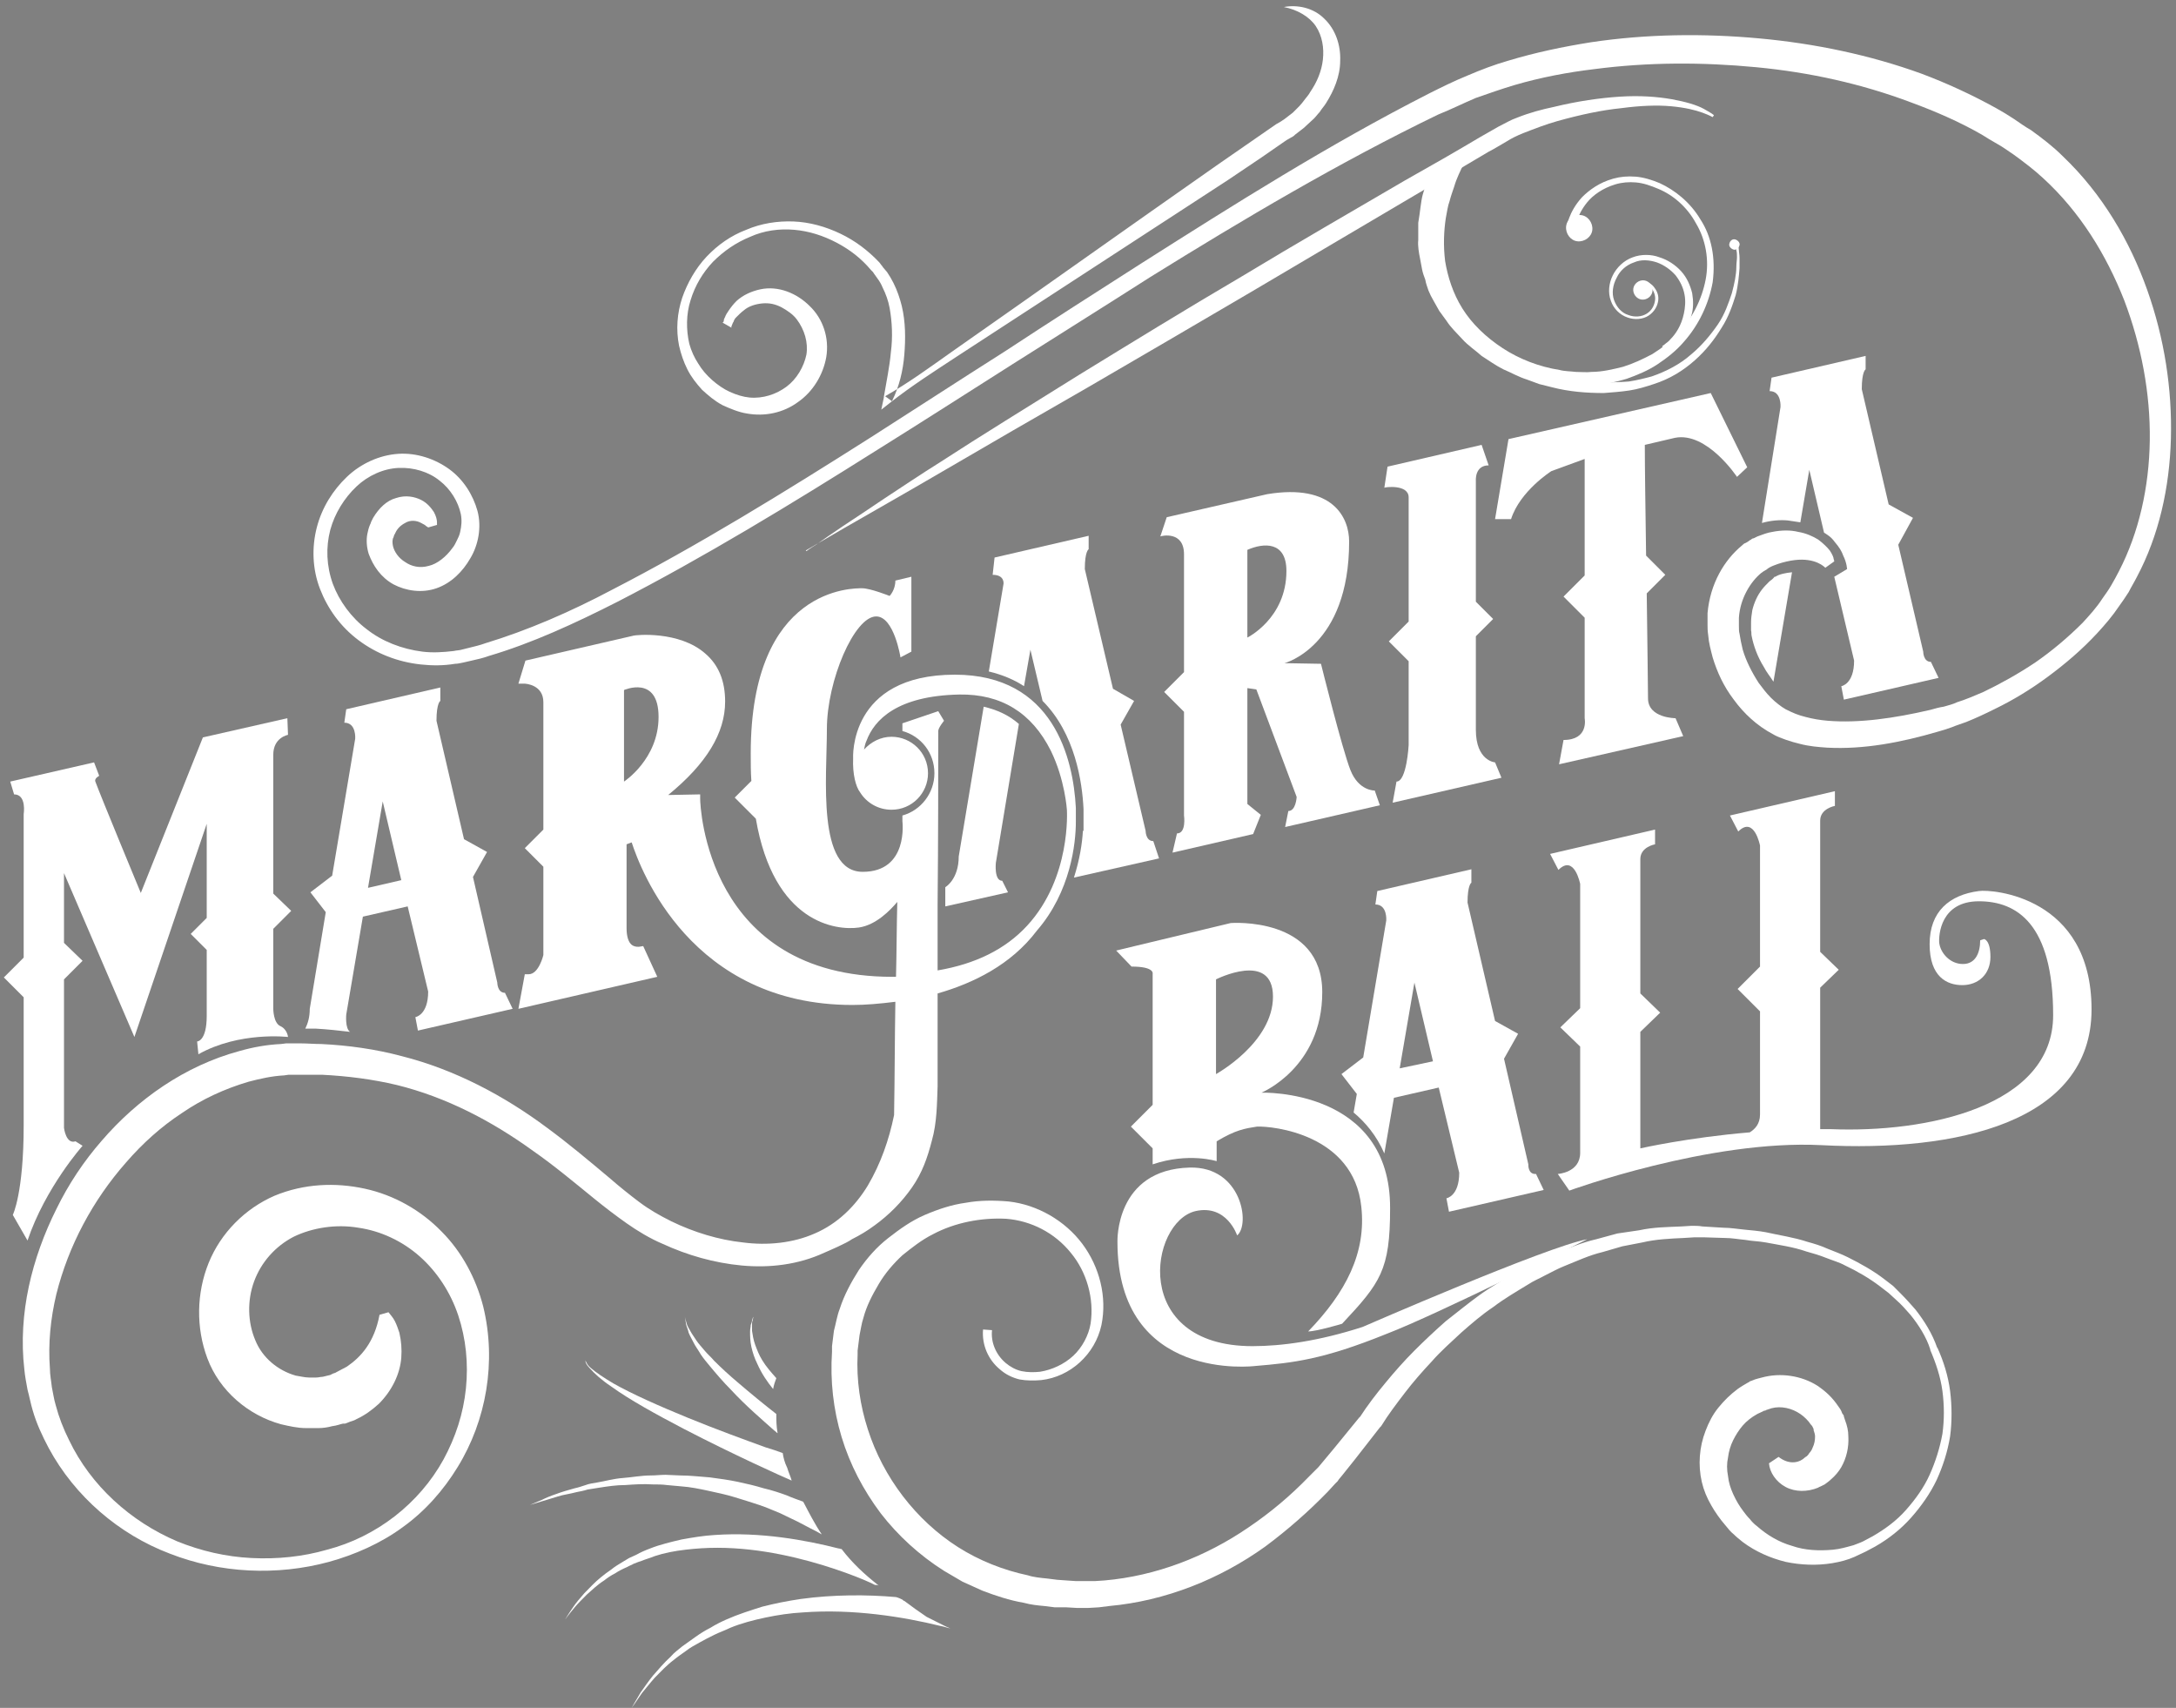 <?xml version="1.0" encoding="UTF-8" standalone="no"?>
<svg width="511px" height="401px" viewBox="0 0 511 401" version="1.1" xmlns="http://www.w3.org/2000/svg" xmlns:xlink="http://www.w3.org/1999/xlink">
    <rect x="0" y="0" width="511" height="401" fill="#808080" stroke="none"/>
    <!-- Generator: Sketch 3.8 (29681) - http://www.bohemiancoding.com/sketch -->
    <title>Artboard</title>
    <desc>Created with Sketch.</desc>
    <defs></defs>
    <g id="Page-1" stroke="none" stroke-width="1" fill="none" fill-rule="evenodd">
        <g id="Artboard">
            <g id="Group">
                <path id="Shape" fill="#000000"></path>
                <path id="Shape" fill="#000000"></path>
                <path id="Shape" fill="#000000"></path>
                <path d="M207.859,375.89 C207.559,375.589 207.258,375.439 206.957,375.139 C206.657,375.139 206.356,375.139 206.056,374.988 C206.657,375.289 207.108,375.439 207.559,375.589 C207.559,375.74 207.709,375.89 207.859,375.89" id="Shape" fill="#000000"></path>
                <path d="M416.62,135.567 L416.169,136.018 C416.019,136.168 415.718,136.318 415.418,136.619 C414.817,137.22 414.215,137.821 413.765,138.423 C412.712,139.775 411.961,141.428 411.51,143.232 C411.36,144.134 411.21,145.186 411.21,146.088 L411.21,146.238 L411.21,146.238 L411.21,146.388 L411.21,146.989 L411.21,148.041 C411.36,148.492 411.21,148.793 411.36,149.394 C411.811,151.649 412.712,154.204 414.215,156.608 C414.817,157.811 415.718,158.863 416.47,160.065 L420.828,134.365 C419.326,134.515 417.823,134.815 416.921,135.417 C416.77,135.417 416.62,135.417 416.62,135.567" id="Shape" fill="#FFFFFF"></path>
                <path d="M372.734,290.973 C363.415,292.626 319.98,311.563 319.98,311.563 C309.76,314.87 301.043,316.072 294.129,316.072 C265.423,316.072 269.931,286.915 280.753,284.36 C288.117,282.707 290.522,290.071 290.522,290.071 C293.678,287.516 291.574,273.839 279.4,274.14 C261.815,274.591 262.417,291.574 262.417,291.574 C262.417,324.789 294.73,320.731 294.73,320.731 C303.748,319.98 310.662,319.228 325.541,313.217 C337.715,308.557 372.734,290.973 372.734,290.973" id="Shape" fill="#FFFFFF"></path>
                <g opacity="0" transform="translate(0, 114.225)" id="Shape" fill="#FFFFFF">
                    <path d="M21.192,36.071 C20.44,37.424 18.937,40.43 18.186,41.782 C17.885,42.233 17.585,42.534 16.983,42.684 L8.116,44.788 C8.116,44.788 11.723,37.273 15.03,29.759 L18.637,28.406 L17.284,24.348 C18.637,21.041 19.839,18.036 20.29,16.232 C22.093,9.769 18.486,-0.751 9.619,0.751 C4.359,1.653 2.555,8.116 2.555,8.116 L2.555,3.757 L0,4.659 L1.052,18.336 L3.006,17.134 C3.006,11.723 6.312,9.168 9.318,9.168 C13.827,9.168 14.128,12.925 13.827,15.931 C13.827,16.983 12.475,20.741 10.671,25.25 L6.914,26.753 L8.417,31.111 C5.26,38.776 1.804,46.742 1.353,47.493 C0.451,48.846 0.902,50.65 0.902,50.65 L19.839,46.291 L23.296,36.221 C23.296,36.221 21.492,35.47 21.192,36.071"></path>
                </g>
                <g opacity="0" transform="translate(21.041, 106.71)" id="Shape" fill="#FFFFFF">
                    <path d="M4.208,6.162 L0.902,19.238 L3.457,18.036 C4.509,11.873 15.03,8.417 15.03,8.417 C15.03,8.417 13.527,16.683 12.024,25.55 L8.266,28.105 L10.972,32.163 C9.769,39.227 8.867,45.389 8.867,46.291 C8.867,48.546 3.908,49.598 3.908,49.598 L2.555,53.355 L20.14,49.297 L18.787,46.892 C15.931,46.892 15.18,45.54 15.18,45.54 C15.18,45.54 16.232,38.025 17.434,29.759 L20.591,27.204 L18.186,24.198 C19.388,16.533 20.591,9.469 21.192,8.266 C22.394,5.711 26.753,4.359 26.753,4.359 L27.955,0.451 C27.504,0.601 5.11,5.862 4.208,6.162"></path>
                </g>
                <g opacity="0" transform="translate(55.609, 103.704)" id="Shape" fill="#FFFFFF">
                    <path d="M0,1.653 L4.96,0.751 L4.96,8.867 C4.96,8.867 6.312,6.914 8.116,6.914 C9.92,6.914 12.024,7.815 12.024,12.925 L12.024,19.088 C12.024,19.088 12.174,20.14 12.775,20.14 L13.376,21.342 L9.018,22.995 L8.867,21.342 C8.867,21.342 9.469,20.741 9.469,19.989 L9.469,11.272 C9.469,11.272 9.318,9.469 7.966,9.619 C6.914,9.769 4.96,9.619 4.96,15.631 L4.96,21.192 C4.96,21.192 5.11,22.394 6.012,22.394 L6.613,23.596 L1.503,25.851 L1.653,24.047 C1.653,24.047 2.705,23.596 2.705,22.695 L2.705,3.607 C2.705,3.607 1.804,2.555 1.052,3.307 L0,1.653 L0,1.653 Z"></path>
                </g>
                <g opacity="0" transform="translate(49.598, 105.207)" id="Shape" fill="#FFFFFF">
                    <path d="M2.705,1.052 L0.301,1.804 L0.301,23.897 C0.301,23.897 0.601,26.903 2.405,26.903 C4.208,26.903 6.312,24.198 6.312,24.198 L6.312,21.793 C6.312,21.793 4.509,23.747 3.757,23.897 C3.457,24.047 3.006,23.747 3.006,22.695 C2.856,21.492 2.705,1.052 2.705,1.052"></path>
                </g>
                <g opacity="0" transform="translate(46.592, 114.225)" id="Shape" fill="#FFFFFF">
                    <polygon points="1.202 3.457 1.202 5.862 8.266 3.006 8.266 0.601"></polygon>
                </g>
                <path d="M197.639,363.716 C197.338,363.716 197.188,363.566 196.888,363.566 C189.223,361.612 178.552,359.658 167.881,360.41 C165.175,360.56 162.62,361.011 160.065,361.462 C157.51,362.063 154.955,362.664 152.701,363.566 C151.498,364.017 150.446,364.468 149.394,365.069 C148.793,365.369 148.342,365.52 147.741,365.82 C147.29,366.121 146.689,366.421 146.238,366.722 C145.186,367.323 144.284,367.924 143.533,368.526 C142.631,369.127 141.879,369.728 141.128,370.329 C139.625,371.531 138.423,372.884 137.22,374.086 C136.168,375.289 135.266,376.341 134.665,377.243 C133.312,379.197 132.711,380.249 132.711,380.249 C132.711,380.249 133.463,379.197 134.966,377.393 C135.717,376.491 136.619,375.589 137.821,374.387 C139.024,373.335 140.226,372.133 141.879,371.081 C142.631,370.479 143.533,369.878 144.434,369.427 C145.336,368.826 146.238,368.375 147.29,367.924 C147.741,367.624 148.342,367.473 148.793,367.173 C149.244,367.023 149.845,366.722 150.446,366.572 C151.498,366.121 152.701,365.82 153.753,365.369 C156.007,364.618 158.412,364.167 160.967,363.866 C163.522,363.566 165.927,363.415 168.482,363.415 C178.702,363.415 188.772,365.97 195.986,368.375 C199.593,369.578 202.599,370.78 204.553,371.682 C204.853,371.832 205.154,371.982 205.454,372.133 C205.755,372.133 206.056,372.133 206.356,372.283 C202.899,369.578 200.044,366.872 197.639,363.716" id="Shape" fill="#FFFFFF"></path>
                <path d="M217.628,379.647 C215.825,378.445 214.172,377.243 212.368,375.89 C212.218,375.89 212.067,375.74 211.917,375.589 C211.617,375.439 211.015,375.139 210.414,374.988 C203.501,374.387 195.685,374.387 188.02,375.439 C185.014,375.89 181.858,376.491 179.002,377.243 C176.147,378.144 173.291,379.046 170.586,380.249 C169.233,380.85 168.031,381.451 166.828,382.202 C165.626,382.804 164.424,383.555 163.372,384.307 C162.32,385.058 161.267,385.81 160.215,386.561 C159.314,387.312 158.262,388.064 157.51,388.966 C155.857,390.469 154.504,392.122 153.302,393.475 C152.099,394.978 151.198,396.33 150.446,397.382 C149.094,399.637 148.342,400.989 148.342,400.989 C148.342,400.989 149.244,399.787 150.747,397.533 C151.649,396.481 152.55,395.278 153.753,393.926 C155.105,392.573 156.458,391.07 158.262,389.717 C159.163,388.966 160.065,388.365 161.117,387.613 C162.019,386.862 163.221,386.26 164.273,385.659 C165.325,385.058 166.528,384.457 167.73,383.856 C168.933,383.255 170.285,382.804 171.488,382.202 C174.043,381.15 176.898,380.399 179.754,379.798 C182.609,379.197 185.615,378.746 188.471,378.595 C200.344,377.694 212.218,379.647 220.785,381.752 C221.686,381.902 222.438,382.202 223.189,382.353 L222.137,381.902 L217.628,379.647 L217.628,379.647 Z" id="Shape" fill="#FFFFFF"></path>
                <path d="M184.714,351.091 C183.06,350.49 181.257,349.889 179.303,349.438 C177.349,348.837 175.395,348.386 173.291,347.935 C171.187,347.484 168.933,347.183 166.678,346.883 C164.424,346.733 162.169,346.432 159.765,346.432 L156.308,346.282 C155.105,346.282 154.053,346.432 152.851,346.432 C150.596,346.432 148.342,346.883 146.238,347.033 C144.134,347.183 142.03,347.785 140.226,348.085 C139.324,348.236 138.272,348.386 137.521,348.686 C136.619,348.987 135.717,349.288 134.966,349.438 C133.312,349.889 131.809,350.34 130.607,350.791 C129.254,351.241 128.202,351.692 127.301,352.143 C125.497,352.895 124.445,353.346 124.445,353.346 C124.445,353.346 125.497,353.045 127.451,352.444 C128.353,352.143 129.555,351.843 130.908,351.392 C132.26,350.941 133.763,350.791 135.417,350.34 C136.168,350.189 137.07,350.039 137.972,349.739 C138.873,349.588 139.775,349.438 140.827,349.288 C142.781,348.987 144.735,348.686 146.839,348.686 C148.943,348.536 151.047,348.386 153.302,348.536 C154.354,348.536 155.556,348.536 156.608,348.686 L159.915,348.987 C162.169,349.137 164.273,349.588 166.378,350.039 C168.482,350.49 170.586,350.941 172.54,351.542 C174.494,352.143 176.447,352.744 178.251,353.346 C180.054,353.947 181.708,354.698 183.211,355.299 C184.714,356.051 186.066,356.652 187.269,357.253 C188.471,357.854 189.523,358.456 190.425,358.907 C191.327,359.357 192.228,359.808 192.679,360.109 C192.83,360.109 192.83,360.259 192.98,360.259 C191.327,357.854 189.974,355.149 188.621,352.594 C187.419,352.143 186.066,351.692 184.714,351.091" id="Shape" fill="#FFFFFF"></path>
                <path d="M183.812,341.172 C182.609,340.721 181.257,340.27 179.754,339.819 C174.794,338.015 168.181,335.611 161.568,332.905 C154.955,330.2 148.492,327.344 143.983,324.789 C141.729,323.437 139.925,322.234 138.723,321.182 C138.122,320.731 137.821,320.13 137.671,319.83 L137.37,319.228 L137.37,319.228 C137.37,319.228 137.521,319.379 137.521,319.83 C137.671,320.281 137.972,320.731 138.573,321.333 C139.625,322.535 141.278,324.038 143.533,325.541 C147.891,328.697 154.204,332.154 160.516,335.46 C172.089,341.472 184.112,346.883 185.916,347.634 C185.615,346.582 185.165,345.681 184.864,344.628 C184.263,343.426 183.962,342.224 183.812,341.172" id="Shape" fill="#FFFFFF"></path>
                <path d="M182.309,332.004 C179.604,329.899 176.297,327.194 173.141,324.489 C171.187,322.836 169.383,321.182 167.73,319.529 C166.979,318.627 166.077,317.876 165.476,317.124 C164.875,316.373 164.123,315.621 163.522,314.72 C163.071,313.968 162.47,313.217 162.169,312.615 C161.869,312.014 161.418,311.413 161.267,310.812 C160.967,309.76 160.817,309.159 160.817,309.159 C160.817,309.159 160.967,309.76 161.117,310.962 C161.267,311.563 161.568,312.165 161.718,312.916 C162.019,313.668 162.47,314.419 162.921,315.321 C163.372,316.223 163.973,316.974 164.574,318.026 C165.175,318.928 165.927,319.83 166.678,320.731 C168.181,322.535 169.834,324.489 171.638,326.292 C175.095,330.05 179.002,333.356 181.858,335.911 C182.159,336.062 182.309,336.362 182.609,336.512 C182.309,334.859 182.309,333.507 182.309,332.004" id="Shape" fill="#FFFFFF"></path>
                <path d="M179.002,319.379 C178.251,318.176 177.8,316.974 177.349,315.772 C176.898,314.569 176.748,313.367 176.598,312.465 L176.598,311.112 C176.598,310.662 176.598,310.361 176.748,310.06 C176.898,309.459 176.898,309.159 176.898,309.159 C176.898,309.159 176.748,309.459 176.598,310.06 C176.598,310.361 176.447,310.662 176.297,311.112 C176.297,311.563 176.147,312.014 176.147,312.615 C176.147,313.668 176.147,314.87 176.447,316.223 C176.748,317.575 177.199,318.928 177.8,320.13 C178.852,322.535 180.205,324.489 181.557,326.142 C181.708,325.24 182.008,324.339 182.309,323.587 C181.107,322.234 179.904,320.882 179.002,319.379" id="Shape" fill="#FFFFFF"></path>
                <path d="M428.644,133.312 C428.494,133.162 426.389,130.908 421.43,131.509 C420.227,131.659 418.875,131.96 417.522,132.411 C416.77,132.711 416.169,132.862 415.418,133.312 L414.967,133.613 L414.967,133.613 C414.817,133.763 415.117,133.613 414.967,133.613 L414.817,133.763 L414.516,133.914 C414.366,134.064 414.215,134.064 414.065,134.214 C413.915,134.214 413.765,134.515 413.614,134.515 C411.059,136.619 408.655,140.527 408.354,145.036 L408.354,145.937 L408.354,146.088 L408.354,146.238 C408.354,146.238 408.354,146.538 408.354,146.238 L408.354,146.839 C408.354,147.591 408.354,148.342 408.504,148.793 C408.655,149.845 408.955,151.348 409.256,152.55 C410.007,155.105 411.36,157.811 413.013,160.366 C413.915,161.568 414.817,162.77 415.869,163.823 C416.921,164.875 418.273,165.927 419.326,166.528 C421.129,167.43 422.181,167.881 423.985,168.331 C425.638,168.782 427.441,169.083 429.245,169.233 C436.61,169.834 444.876,168.632 453.292,166.678 C454.344,166.378 455.397,166.077 456.449,165.927 C457.501,165.626 458.703,165.325 459.605,164.875 C461.559,164.273 463.663,163.372 465.767,162.47 C469.825,160.516 473.883,158.262 477.941,155.556 C481.849,152.851 485.606,149.695 489.063,146.238 C490.716,144.434 492.369,142.631 493.722,140.527 C494.473,139.475 495.225,138.423 495.826,137.37 C496.427,136.318 497.028,135.266 497.63,134.064 C502.289,125.046 504.694,114.375 504.844,103.404 C504.994,92.432 502.89,81.16 498.832,70.489 C494.624,59.818 488.462,49.748 479.744,41.782 C477.64,39.828 475.236,38.025 472.981,36.372 C471.628,35.47 470.426,34.568 469.073,33.817 C467.721,33.065 466.518,32.314 465.316,31.562 C460.056,28.556 454.495,26.151 448.784,24.047 C437.211,19.689 425.037,16.983 412.412,15.781 C399.787,14.579 387.012,14.579 374.387,16.232 C368.075,16.983 361.762,18.186 355.6,19.989 C352.594,20.891 349.588,21.943 346.582,22.995 C343.727,24.198 340.721,25.701 337.715,26.903 C314.419,38.175 291.875,51.551 270.082,65.078 C259.26,71.992 248.439,78.755 237.768,85.518 C227.097,92.282 216.576,99.045 206.206,105.508 C185.465,118.583 165.175,130.908 145.036,141.278 C134.966,146.388 124.896,151.047 114.676,154.053 C113.473,154.504 112.121,154.805 110.768,155.105 L108.814,155.556 C108.063,155.707 107.462,155.857 106.86,155.857 C104.155,156.308 101.45,156.308 98.744,156.007 C93.334,155.406 88.374,153.452 84.166,150.296 C79.957,147.14 76.951,142.931 75.148,138.272 C73.344,133.613 73.194,128.503 74.396,123.844 C75.599,119.185 78.154,115.127 81.46,111.97 C84.767,108.814 89.125,106.86 93.484,106.56 C97.843,106.259 102.201,107.762 105.508,110.167 C108.814,112.572 111.069,116.179 112.121,119.936 C113.173,123.844 112.271,128.052 110.467,131.058 C108.664,134.214 105.959,136.92 102.502,138.122 C99.045,139.324 95.288,138.723 92.432,137.22 C89.426,135.567 87.623,132.862 86.57,130.006 C86.12,128.503 85.969,126.85 86.27,125.347 C86.42,124.595 86.57,123.994 86.871,123.243 L87.021,122.942 L87.172,122.491 L87.322,122.191 L87.623,121.589 C88.975,119.335 90.779,117.531 93.033,116.93 C95.288,116.179 97.392,116.63 98.895,117.381 C100.398,118.133 101.299,119.335 101.901,120.237 C102.953,122.191 102.502,123.243 102.652,123.243 L100.548,123.844 C100.548,123.844 100.398,123.694 100.097,123.543 C99.796,123.243 99.496,123.092 98.895,122.792 C97.843,122.191 96.34,122.04 95.137,122.792 C94.536,123.092 93.634,123.694 93.033,124.746 L92.733,125.347 L92.582,125.647 C92.733,125.347 92.582,125.647 92.582,125.497 L92.582,125.497 L92.582,125.647 C92.432,125.948 92.432,126.249 92.282,126.399 C92.131,127 92.131,127.451 92.282,128.202 C92.582,129.555 93.634,131.058 95.137,131.96 C96.64,133.012 98.594,133.463 100.698,132.862 C102.652,132.411 104.756,130.757 106.259,128.653 C106.409,128.503 106.71,128.052 106.86,127.752 C107.011,127.451 107.161,127.15 107.311,126.85 C107.612,126.249 107.912,125.647 108.063,124.896 C108.363,123.543 108.514,122.191 108.213,120.688 C107.612,117.832 105.808,114.826 103.253,112.872 C100.698,110.768 97.091,109.716 93.634,109.866 C90.027,110.017 86.42,111.67 83.715,114.225 C80.859,116.93 78.605,120.537 77.553,124.445 C76.501,128.503 76.651,132.862 78.154,137.07 C79.657,141.128 82.512,145.036 86.12,147.741 C89.727,150.596 94.386,152.4 99.195,153.001 C101.6,153.302 104.005,153.152 106.56,152.851 C107.161,152.701 107.912,152.701 108.363,152.55 L110.167,152.099 C111.369,151.799 112.722,151.498 113.924,151.047 C123.844,148.041 133.914,143.683 143.833,138.423 C163.672,128.202 183.962,115.728 204.553,102.652 C214.923,96.039 225.294,89.276 235.965,82.512 C246.485,75.599 257.307,68.685 268.128,61.772 C289.921,47.944 312.014,33.967 335.611,21.943 C338.617,20.44 341.322,19.088 344.628,17.735 C347.785,16.382 350.941,15.18 354.097,14.278 C360.56,12.324 367.023,10.972 373.636,9.92 C386.711,7.966 400.088,7.815 413.163,9.018 C426.239,10.22 439.165,12.925 451.188,17.284 C457.2,19.538 463.062,22.244 468.773,25.4 C470.126,26.151 471.628,27.053 472.981,27.955 C474.334,28.857 475.536,29.759 476.889,30.51 C479.594,32.464 482.149,34.418 484.404,36.672 C493.722,45.54 500.185,56.662 504.243,68.084 C508.301,79.507 510.104,91.38 509.804,102.953 C509.503,114.525 506.948,125.798 501.838,135.417 C501.237,136.619 500.485,137.821 499.884,139.024 C499.133,140.226 498.381,141.278 497.63,142.33 C496.127,144.585 494.323,146.689 492.52,148.643 C488.913,152.55 485.005,155.857 480.947,158.863 C476.889,161.869 472.681,164.424 468.322,166.528 C466.218,167.58 463.963,168.632 461.709,169.534 C460.507,169.985 459.455,170.285 458.402,170.736 C457.2,171.187 456.148,171.488 455.096,171.788 C446.379,174.343 437.662,175.996 429.095,175.546 C426.991,175.395 424.886,175.245 422.632,174.644 C420.678,174.193 417.973,173.291 416.62,172.54 C414.366,171.337 412.712,170.135 411.21,168.782 C409.707,167.43 408.354,165.927 407.152,164.273 C404.747,161.117 403.244,157.811 402.192,154.354 C401.741,152.55 401.29,151.047 401.14,149.094 C400.989,148.041 400.989,147.44 400.989,146.689 L400.989,146.088 L400.989,145.336 L400.989,143.983 C401.591,137.07 404.897,131.509 409.105,128.052 C409.406,127.752 409.556,127.601 410.007,127.451 C410.308,127.301 410.759,127 410.909,126.85 L411.21,126.699 L411.36,126.549 L411.66,126.399 L411.811,126.399 L412.712,125.948 C413.915,125.497 415.117,125.046 416.169,124.896 C418.424,124.445 420.528,124.445 422.331,124.896 C424.135,125.196 425.788,125.948 426.991,126.699 C428.193,127.601 429.095,128.503 429.696,129.254 C430.297,130.156 430.598,130.908 430.598,131.208 C430.748,131.659 430.748,131.809 430.748,131.809 L428.644,133.312 L428.644,133.312 Z" id="Shape" fill="#FFFFFF"></path>
                <path d="M278.047,130.156 L278.047,157.811 L273.388,162.47 L278.047,167.129 L278.047,191.477 C278.047,191.477 278.649,195.685 276.394,195.685 L275.342,200.194 L294.279,195.836 L296.083,191.327 L292.927,188.772 L292.927,161.568 L295.031,161.869 L304.499,187.118 C304.499,187.118 304.349,190.425 302.546,190.425 L301.794,194.182 L324.038,189.072 L322.836,185.615 C322.836,185.615 319.078,185.766 317.124,180.806 C315.17,175.846 310.211,155.857 310.211,155.857 L301.644,155.707 C301.644,155.707 316.824,151.799 316.824,127.15 C316.824,121.589 313.066,113.473 297.586,116.028 L273.989,121.439 L272.486,125.948 C272.787,125.798 278.047,124.595 278.047,130.156 L278.047,130.156 Z M292.927,129.104 C296.684,127.451 302.095,127 302.095,134.064 C302.095,145.186 292.927,149.695 292.927,149.695 L292.927,129.104 L292.927,129.104 Z" id="Shape" fill="#FFFFFF"></path>
                <path d="M364.317,110.618 L372.133,107.762 L372.133,135.116 L367.173,140.076 L372.133,145.036 L372.133,168.632 C372.133,168.632 373.185,173.742 367.173,173.742 L366.121,179.453 L395.278,172.84 L393.475,168.632 C393.475,168.632 387.012,168.632 387.012,163.973 C387.012,162.169 386.862,151.348 386.711,139.324 L391.07,134.966 L386.561,130.457 C386.411,119.786 386.26,109.566 386.26,104.456 L393.324,102.802 C400.839,101.299 407.903,111.97 407.903,111.97 L410.308,109.716 L401.741,92.282 L354.247,103.103 L351.091,121.89 L354.849,121.89 C356.953,115.277 364.317,110.618 364.317,110.618" id="Shape" fill="#FFFFFF"></path>
                <path d="M330.801,116.78 L330.801,145.937 L326.142,150.596 L330.801,155.256 L330.801,174.944 C330.801,174.944 330.35,183.511 327.946,183.511 L327.044,188.471 L352.594,182.609 L351.091,179.002 C351.091,179.002 346.582,178.702 346.582,171.337 L346.582,149.394 L350.64,145.336 L346.582,141.278 L346.582,112.872 C346.582,112.872 346.282,109.265 349.588,109.265 L347.935,104.456 L325.841,109.566 L325.09,114.525 C325.09,114.375 330.801,113.624 330.801,116.78" id="Shape" fill="#FFFFFF"></path>
                <path d="M3.006,285.262 L6.463,291.273 C10.671,278.799 19.388,269.03 19.388,269.03 L17.735,267.978 C15.48,268.729 15.03,264.821 15.03,264.821 L15.03,229.953 L19.388,225.594 L15.03,221.386 L15.03,205.004 L31.562,243.479 L48.546,193.431 L48.546,215.524 L44.788,219.282 L48.546,223.039 L48.546,238.52 C48.546,244.531 46.291,244.531 46.291,244.531 L46.592,247.537 C56.211,242.127 67.633,243.479 67.633,243.479 C67.633,243.479 67.483,241.676 65.83,240.924 C64.176,240.173 64.176,236.866 64.176,236.866 L64.176,218.079 L68.385,213.871 L64.176,209.813 L64.176,177.199 C64.176,173.141 67.633,172.54 67.633,172.54 L67.483,168.632 L47.644,173.141 L33.065,209.663 C33.065,209.663 23.596,186.818 22.394,183.511 C22.093,182.76 23.296,182.159 23.296,182.159 L22.093,179.002 L2.405,183.511 L3.307,186.517 C6.312,186.517 5.561,191.176 5.561,191.176 L5.561,224.843 L0.902,229.502 L5.561,234.161 L5.561,264.22 C5.561,280.152 3.006,285.262 3.006,285.262" id="Shape" fill="#FFFFFF"></path>
                <path d="M82.212,242.277 C81.009,241.525 81.31,238.219 81.31,238.219 L85.218,215.224 L95.738,212.819 L100.548,232.808 C100.548,238.369 97.542,238.82 97.542,238.82 L98.143,241.976 L120.387,236.866 L118.583,233.109 C116.78,233.109 116.78,230.704 116.78,230.704 L111.069,205.905 L114.375,200.044 L108.965,197.038 L102.502,169.233 C102.502,165.025 103.404,164.574 103.404,164.574 L103.404,161.418 L81.31,166.528 L80.859,169.684 C83.715,169.684 83.414,173.441 83.414,173.441 L78.004,205.605 L72.894,209.512 L76.501,214.172 L72.743,236.866 C72.743,238.82 72.292,240.323 71.691,241.525 L74.246,241.525 C76.951,241.676 79.657,241.976 82.212,242.277 L82.212,242.277 Z M89.877,188.17 L94.236,206.657 L86.42,208.46 L89.877,188.17 L89.877,188.17 Z" id="Shape" fill="#FFFFFF"></path>
                <path d="M252.647,192.529 L252.647,192.078 L252.647,189.974 L252.647,189.673 C252.046,178.101 247.387,158.412 224.241,158.412 C199.142,158.412 200.344,178.101 200.344,178.101 L200.344,178.101 C200.194,181.708 200.946,184.714 201.998,186.066 C203.501,188.471 206.206,190.124 209.362,190.124 C214.172,190.124 217.929,186.217 217.929,181.557 C217.929,176.748 214.021,172.991 209.362,172.991 C206.807,172.991 204.553,174.193 202.899,175.996 C203.05,175.245 203.2,174.494 203.501,173.892 C205.304,169.083 210.565,163.372 225.294,163.071 C235.063,162.921 242.277,167.279 246.786,176.297 C250.092,183.06 250.543,190.124 250.543,190.124 C250.543,190.275 251.595,206.056 241.225,217.328 C236.115,222.889 229.051,226.346 220.183,227.849 L220.183,212.218 C220.334,197.338 220.334,180.205 220.334,171.638 C220.334,170.886 221.686,169.233 221.686,169.233 L220.334,166.979 L211.917,169.834 L211.917,171.638 C216.276,172.84 219.432,176.748 219.432,181.557 C219.432,186.217 216.276,190.275 211.917,191.477 L211.917,192.83 C211.917,192.83 213.42,204.703 202.599,204.703 C191.778,204.703 194.182,182.609 194.182,171.187 C194.182,159.765 200.645,144.735 205.755,144.735 C209.963,144.735 211.466,154.354 211.466,154.354 L214.021,153.001 L214.021,135.417 L210.264,136.318 C210.264,138.573 208.911,139.925 208.911,139.925 C208.911,139.925 204.402,138.122 202.449,138.122 C200.495,138.122 176.297,137.671 176.297,176.898 C176.297,179.153 176.297,181.257 176.447,183.361 L172.54,187.269 L177.499,192.228 C181.708,216.877 196.437,218.53 201.697,217.779 C205.755,217.178 209.062,213.721 210.715,211.767 C210.565,217.628 210.565,223.49 210.414,229.352 L209.512,229.352 C165.927,229.352 164.424,189.223 164.424,187.569 L164.424,186.517 L156.909,186.667 C165.927,179.303 170.285,172.089 170.285,164.724 C170.285,159.915 168.782,156.157 165.626,153.452 C159.464,148.041 149.244,149.094 148.793,149.244 L123.393,155.105 L121.74,160.516 L123.092,160.516 C123.543,160.516 127.601,160.817 127.601,164.875 L127.601,194.783 L123.243,199.142 L127.601,203.501 L127.601,224.241 C127.601,224.241 126.549,228.75 124.144,228.75 L123.243,228.75 L121.74,236.866 L154.354,229.352 L151.047,222.137 L150.146,222.288 C150.146,222.288 149.094,222.438 148.342,221.837 C147.591,221.236 147.14,219.883 147.14,217.929 L147.14,198.24 L148.342,197.789 C150.446,204.252 162.32,235.965 200.194,235.965 C203.35,235.965 206.657,235.664 210.264,235.213 C210.114,244.081 210.114,252.948 209.963,261.815 C208.761,267.677 206.807,273.238 203.801,278.348 C200.795,283.308 196.587,287.366 191.327,289.62 C186.217,291.875 180.205,292.476 174.494,291.724 C168.782,291.123 162.921,289.32 157.66,286.765 C154.955,285.412 152.55,284.059 150.146,282.256 C147.741,280.452 145.336,278.498 143.082,276.544 C138.423,272.637 133.613,268.579 128.503,264.821 C118.433,257.307 106.86,251.144 94.386,247.988 C88.224,246.335 81.761,245.433 75.449,245.133 C73.795,245.133 72.142,244.982 70.639,244.982 L68.385,244.982 L67.783,244.982 L67.483,244.982 L67.182,244.982 L65.98,245.133 C62.673,245.283 59.367,245.884 56.211,246.786 C43.436,250.243 32.314,258.058 23.897,267.827 C19.689,272.637 16.082,278.047 13.226,283.909 C10.37,289.62 8.116,295.782 6.763,302.095 C5.411,308.407 4.96,315.02 5.711,321.483 C5.862,323.136 6.162,324.639 6.463,326.292 C6.914,327.946 7.214,329.599 7.665,331.102 C8.567,334.258 9.92,337.114 11.422,339.969 C17.585,351.392 27.955,360.259 39.828,364.768 C51.702,369.427 65.078,370.028 77.252,366.722 C83.264,365.069 89.426,362.363 94.536,358.606 C99.796,354.849 104.155,349.889 107.462,344.478 C114.225,333.507 116.63,319.679 113.473,306.754 C111.82,300.291 108.514,293.979 103.704,289.169 C98.895,284.21 92.582,280.602 85.669,279.099 C78.755,277.596 71.391,277.897 64.477,280.753 C57.563,283.759 51.852,289.47 48.996,296.534 C46.141,303.598 45.991,311.714 48.696,318.928 C51.551,326.593 58.315,332.304 65.98,334.408 C67.934,334.859 69.888,335.31 71.841,335.31 L74.847,335.31 C75.749,335.31 76.951,335.16 78.004,334.859 C79.206,334.709 79.807,334.408 80.559,334.258 L80.859,334.258 L81.009,334.258 C81.611,334.108 81.31,334.108 81.46,334.108 L82.212,333.807 C82.663,333.657 83.264,333.507 83.715,333.206 C85.669,332.304 87.322,331.102 88.975,329.599 C91.981,326.593 93.935,322.685 94.236,318.778 C94.386,316.824 94.236,314.87 93.785,312.916 C93.484,312.014 93.183,311.112 92.733,310.211 C92.282,309.309 91.68,308.708 91.23,308.107 L89.125,308.708 C87.923,315.17 84.767,318.627 81.46,320.882 C80.559,321.333 79.807,321.783 78.905,322.234 C78.755,322.385 78.454,322.385 78.154,322.535 L77.853,322.685 L77.553,322.836 C76.801,322.986 75.899,323.286 75.599,323.286 C75.148,323.286 74.847,323.437 74.246,323.437 L72.593,323.437 C71.541,323.437 70.489,323.136 69.437,322.986 C65.228,321.783 61.621,318.778 59.968,314.72 C58.165,310.511 58.014,305.401 59.667,300.892 C61.321,296.383 64.627,292.626 68.986,290.372 C73.344,288.268 78.905,287.366 84.166,288.268 C89.426,289.019 94.536,291.424 98.594,295.031 C102.652,298.638 105.808,303.447 107.612,308.858 C109.415,314.269 110.017,320.13 109.415,325.992 C108.814,331.853 107.011,337.414 104.155,342.675 C98.444,353.045 88.374,360.86 76.801,363.866 C71.09,365.52 65.078,366.121 59.066,365.82 C53.054,365.52 47.193,364.167 41.632,361.912 C30.66,357.253 21.342,348.837 16.232,338.166 C14.879,335.46 13.827,332.755 13.076,329.899 C12.625,328.397 12.475,327.044 12.174,325.691 C12.024,324.188 11.723,322.836 11.723,321.333 C11.272,315.471 11.873,309.61 13.226,303.898 C16.082,292.476 21.793,281.805 29.608,272.937 C33.516,268.428 37.875,264.521 42.684,261.365 C47.493,258.058 52.754,255.653 58.315,254 C61.17,253.249 63.876,252.647 66.731,252.497 L67.783,252.347 L68.084,252.347 L68.234,252.347 L68.836,252.347 L71.09,252.347 L75.599,252.347 C81.611,252.647 87.472,253.399 93.183,254.752 C104.756,257.607 115.427,263.168 125.196,270.232 C130.156,273.689 134.815,277.596 139.625,281.504 C142.03,283.458 144.585,285.412 147.14,287.215 C149.695,289.019 152.701,290.823 155.556,292.025 C161.418,294.73 167.73,296.534 174.193,297.135 C180.656,297.736 187.419,296.985 193.581,294.129 C194.633,293.678 198.841,291.875 200.044,290.973 C201.847,290.071 203.651,289.019 205.454,287.666 C208.761,285.262 211.767,282.256 214.172,278.799 C216.576,275.342 217.779,271.885 218.831,267.827 C220.033,263.619 220.033,259.11 220.183,255.052 L220.183,248.89 L220.183,242.878 L220.183,233.259 C228.6,230.854 237.467,226.496 243.479,218.53 C251.445,209.362 252.647,197.94 252.647,192.98 L252.647,192.98 L252.647,192.529 Z M146.538,183.511 L146.538,162.019 C146.538,162.019 154.654,158.412 154.654,168.331 C154.654,178.251 146.538,183.511 146.538,183.511 L146.538,183.511 Z" id="Shape" fill="#FFFFFF"></path>
                <path d="M239.271,169.985 C236.866,167.881 234.161,166.678 231.005,165.927 L225.143,201.096 C225.143,206.507 221.987,208.31 221.987,208.31 L221.987,212.819 L236.716,209.512 L235.363,206.807 C233.41,206.807 233.86,202.599 233.86,202.599 L239.271,169.985 L239.271,169.985 Z" id="Shape" fill="#FFFFFF"></path>
                <path d="M270.833,197.489 C269.03,197.489 269.03,195.084 269.03,195.084 L263.168,170.135 L266.324,164.574 L261.365,161.718 L254.752,133.613 C254.752,129.405 255.653,128.954 255.653,128.954 L255.653,125.798 L233.56,130.908 L233.109,134.966 C235.965,134.966 235.664,137.07 235.664,137.07 L232.207,157.66 C235.363,158.412 238.219,159.614 240.473,161.117 L241.976,152.55 L244.832,164.574 C252.497,172.239 254.15,183.662 254.451,189.974 L254.451,190.275 L254.451,192.529 L254.451,195.084 L254.301,195.084 C254.15,197.94 253.549,201.847 252.196,206.056 L272.186,201.547 L270.833,197.489 L270.833,197.489 Z" id="Shape" fill="#FFFFFF"></path>
                <path d="M358.907,273.388 L353.195,248.589 L356.502,242.728 L351.091,239.722 L344.628,211.917 C344.628,207.709 345.53,207.258 345.53,207.258 L345.53,204.102 L323.437,209.212 L322.986,212.368 C325.841,212.368 325.541,216.125 325.541,216.125 L320.13,248.289 L315.02,252.196 L318.627,256.856 L317.876,261.214 C320.581,263.469 323.286,266.625 325.09,270.833 L327.344,257.757 L337.865,255.353 L342.675,275.342 C342.675,280.903 339.669,281.354 339.669,281.354 L340.27,284.51 L362.514,279.4 L360.71,275.643 C358.756,275.793 358.907,273.388 358.907,273.388 L358.907,273.388 Z M328.697,250.844 L332.154,230.704 L336.512,249.191 L328.697,250.844 L328.697,250.844 Z" id="Shape" fill="#FFFFFF"></path>
                <path d="M296.233,256.555 C296.233,256.555 310.511,250.694 310.511,232.959 C310.511,215.073 289.019,216.727 289.019,216.727 L266.475,222.137 L262.116,223.189 L265.723,226.947 C271.134,226.947 270.683,228.6 270.683,228.6 L270.683,259.411 L265.573,264.521 L270.683,269.631 L270.683,273.388 C279.099,270.533 285.712,272.637 285.712,272.637 L285.712,267.978 C290.221,265.272 292.325,264.972 295.181,264.521 C298.939,264.37 317.876,266.324 319.679,283.308 C320.882,294.129 316.072,303.447 307.205,312.615 C309.159,312.615 315.17,310.812 315.17,310.812 C324.188,301.193 326.443,298.187 326.443,283.759 C326.593,255.503 296.233,256.555 296.233,256.555 M285.562,252.196 L285.562,229.953 C285.562,229.953 298.939,223.189 298.939,234.011 C298.939,244.832 285.562,252.196 285.562,252.196" id="Shape" fill="#FFFFFF"></path>
                <path d="M464.715,209.212 C457.801,210.114 453.142,214.021 453.142,221.686 C453.142,229.352 457.2,231.305 460.807,231.305 C464.565,231.305 467.42,228.75 467.42,224.692 C467.42,220.634 465.917,220.484 465.917,220.484 L465.015,220.785 C465.015,223.64 463.963,226.346 460.957,226.346 C457.952,226.346 455.697,223.791 455.397,221.386 C455.246,219.582 455.697,211.617 464.715,211.617 C473.582,211.617 482.149,216.877 482.149,238.369 C482.149,259.862 452.391,266.024 429.997,265.122 L427.441,265.122 L427.441,231.907 L431.8,227.698 L427.441,223.49 L427.441,192.679 C427.441,189.824 430.898,189.223 430.898,189.223 L430.898,185.766 L406.25,191.477 L408.204,195.234 C411.961,191.477 413.314,198.541 413.314,198.541 L413.314,226.947 L408.053,232.207 L413.314,237.467 L413.314,261.665 C413.314,263.92 412.111,265.122 410.909,265.873 C396.481,267.076 385.208,269.631 385.208,269.631 L385.208,242.277 L389.868,237.768 L385.208,233.259 L385.208,201.697 C385.208,198.841 388.665,198.24 388.665,198.24 L388.665,194.783 L364.017,200.495 L365.97,204.252 C369.728,200.495 371.081,207.559 371.081,207.559 L371.081,236.716 L366.421,241.225 L371.081,245.734 L371.081,270.683 C371.081,275.342 365.82,275.643 365.82,275.643 L368.526,279.55 C368.526,279.55 401.44,267.527 427.742,268.879 C459.304,270.533 491.167,263.619 491.167,237.017 C491.167,210.414 467.721,208.761 464.715,209.212" id="Shape" fill="#FFFFFF"></path>
                <path d="M413.765,122.792 C415.869,122.191 417.973,122.04 419.776,122.191 C420.828,122.341 421.881,122.491 422.782,122.641 L424.886,110.317 L428.343,125.046 C428.494,125.196 428.644,125.196 428.794,125.347 C429.997,126.098 430.447,126.699 430.898,127.301 C431.95,128.503 432.552,129.555 432.852,130.457 C433.754,132.26 433.754,133.763 433.754,133.613 L430.748,135.417 L435.407,155.105 C435.407,160.666 432.401,161.117 432.401,161.117 L433.002,164.273 L455.246,159.163 L453.443,155.406 C451.639,155.406 451.639,153.001 451.639,153.001 L445.778,127.902 L449.234,121.589 L443.523,118.433 L437.211,91.38 C437.211,87.172 438.113,86.721 438.113,86.721 L438.113,83.565 L416.019,88.675 L415.568,91.831 C418.424,91.831 418.123,95.588 418.123,95.588 L413.765,122.792 L413.765,122.792 Z" id="Shape" fill="#FFFFFF"></path>
                <path d="M399.336,51.551 C396.931,47.493 393.324,44.638 389.717,42.985 C387.914,42.233 385.96,41.632 384.156,41.482 C382.202,41.331 380.549,41.482 378.896,41.933 C375.589,42.834 373.185,44.638 371.531,46.291 C369.878,48.095 368.976,49.898 368.526,51.101 C368.075,52.303 367.924,53.054 367.924,53.054 L369.878,53.505 C369.878,53.505 370.028,52.904 370.329,51.852 C370.63,50.8 371.381,49.147 372.734,47.493 C374.086,45.84 376.341,44.187 379.347,43.285 C380.85,42.834 382.503,42.684 384.156,42.834 C385.96,42.985 387.613,43.586 389.417,44.337 C391.22,45.089 392.873,46.141 394.376,47.493 C395.879,48.846 397.232,50.499 398.284,52.453 C400.539,56.211 401.44,61.02 400.539,65.679 C399.637,70.338 397.382,74.847 393.926,78.454 C392.272,80.258 390.168,81.761 388.064,83.114 C385.81,84.316 383.555,85.368 381.15,86.12 C378.746,86.721 376.191,87.322 373.786,87.322 C372.583,87.472 371.381,87.322 370.028,87.322 C368.826,87.172 367.323,87.172 366.271,86.871 C361.462,86.12 356.802,84.316 352.895,81.761 C348.987,79.206 345.681,76.05 343.426,72.443 C341.172,68.836 339.969,64.928 339.368,61.321 C338.917,57.714 339.068,54.257 339.518,51.251 C339.819,49.748 339.969,48.395 340.42,47.193 C340.721,45.991 341.172,44.788 341.472,43.886 C342.073,41.782 342.975,40.129 343.426,39.077 C343.727,38.325 344.027,37.724 344.027,37.574 L337.264,40.58 C337.114,41.181 336.963,41.632 336.663,42.383 C336.362,43.586 336.062,44.938 335.611,46.291 C335.16,47.794 335.16,49.297 334.859,50.95 C334.408,54.257 334.559,58.165 335.16,62.373 C336.062,66.431 337.565,70.789 340.27,74.847 C342.975,78.905 346.733,82.362 351.091,85.067 C355.45,87.773 360.56,89.576 365.97,90.328 C367.473,90.628 368.676,90.478 369.878,90.628 C371.231,90.628 372.734,90.628 373.936,90.478 C376.641,90.328 379.347,89.727 381.902,88.975 C384.457,88.073 387.012,87.021 389.266,85.518 C391.521,84.015 393.625,82.362 395.428,80.258 C399.036,76.2 401.29,71.24 402.192,66.28 C402.943,60.569 401.891,55.459 399.336,51.551" id="Shape" fill="#FFFFFF"></path>
                <path d="M371.231,50.499 C372.884,50.65 374.086,52.303 373.936,53.956 C373.786,55.609 372.133,56.812 370.479,56.662 C368.826,56.511 367.624,54.858 367.774,53.205 C367.924,51.551 369.427,50.349 371.231,50.499" id="Shape" fill="#FFFFFF"></path>
                <path d="M407.452,56.211 C408.053,56.361 408.655,56.962 408.504,57.563 C408.354,58.165 407.753,58.766 407.152,58.615 C406.55,58.465 405.949,57.864 406.099,57.263 C406.25,56.511 406.851,56.06 407.452,56.211" id="Shape" fill="#FFFFFF"></path>
                <path d="M386.11,65.83 C387.312,65.98 388.214,67.182 388.064,68.385 C387.914,69.587 386.711,70.489 385.509,70.338 C384.307,70.188 383.405,68.986 383.555,67.783 C383.705,66.581 384.908,65.679 386.11,65.83" id="Shape" fill="#FFFFFF"></path>
                <path d="M339.969,41.031 C339.969,41.031 339.368,42.985 338.316,46.291 C337.865,47.944 337.715,49.898 337.114,52.153 C336.963,53.355 337.114,54.557 336.963,55.76 C336.813,57.112 337.114,58.465 337.264,59.818 C337.414,60.569 337.414,61.17 337.565,61.922 C337.715,62.673 338.015,63.425 338.166,64.026 C338.316,64.778 338.617,65.529 338.767,66.28 C339.068,67.032 339.368,67.783 339.819,68.535 C340.12,69.286 340.42,70.038 340.871,70.789 C341.322,71.541 341.773,72.142 342.224,72.894 C343.126,74.396 344.328,75.599 345.53,76.951 C346.733,78.304 348.236,79.356 349.588,80.709 C351.091,81.761 352.594,82.963 354.398,83.865 C356.051,84.767 357.704,85.669 359.658,86.42 L362.363,87.472 L365.219,88.224 C368.976,89.276 372.884,89.727 376.792,89.877 C378.746,89.727 380.699,89.727 382.503,89.576 C384.457,89.276 386.26,88.825 387.914,88.374 C391.37,87.172 394.527,85.518 397.082,83.264 C399.637,81.16 401.741,78.605 403.394,76.2 C405.047,73.795 405.949,71.09 406.701,68.836 C407.302,66.581 407.753,64.477 407.753,62.673 C407.753,61.772 407.903,61.02 407.903,60.419 C407.903,59.818 407.903,59.217 407.753,58.766 C407.753,57.864 407.602,57.413 407.602,57.413 L408.204,57.263 C408.204,57.263 408.204,57.714 408.354,58.766 C408.354,59.217 408.504,59.818 408.504,60.569 L408.504,62.974 C408.354,64.778 408.204,66.882 407.602,69.286 C406.851,71.691 405.949,74.396 404.296,76.951 C402.643,79.657 400.689,82.212 397.983,84.617 C395.278,87.021 392.122,88.975 388.365,90.178 C386.561,90.779 384.607,91.38 382.653,91.68 C380.699,91.981 378.595,92.131 376.641,92.282 C372.583,92.282 368.526,91.981 364.468,90.929 L361.462,90.178 L358.606,89.125 C356.652,88.524 354.849,87.472 353.045,86.721 C351.241,85.819 349.588,84.617 347.935,83.565 C346.432,82.212 344.779,81.16 343.426,79.657 C342.073,78.154 340.721,76.951 339.669,75.298 C339.068,74.547 338.617,73.795 338.015,73.044 C337.565,72.292 337.114,71.391 336.663,70.639 C336.212,69.888 335.761,68.986 335.46,68.234 C335.16,67.333 334.859,66.581 334.709,65.679 C334.408,64.928 334.108,64.026 333.957,63.275 C333.807,62.523 333.657,61.621 333.507,60.87 C333.206,59.367 332.905,57.714 333.056,56.361 L333.056,52.303 C333.507,49.748 333.657,47.343 334.108,45.69 C335.16,42.383 335.611,40.43 335.611,40.43 L339.969,41.031 L339.969,41.031 Z" id="Shape" fill="#FFFFFF"></path>
                <path d="M390.318,81.31 C390.318,81.31 390.469,81.16 390.92,80.859 C391.22,80.559 391.821,80.258 392.272,79.657 C393.475,78.454 394.827,76.501 395.428,73.645 C395.729,72.292 395.879,70.639 395.579,69.136 C395.278,67.483 394.527,65.98 393.475,64.627 C392.272,63.275 390.769,62.222 389.116,61.621 C387.312,61.02 385.359,60.87 383.705,61.621 C381.902,62.222 380.399,63.575 379.647,65.228 C378.746,66.882 378.445,68.836 379.046,70.489 C379.647,72.142 380.85,73.495 382.353,73.946 C383.856,74.547 385.509,74.396 386.711,73.645 C387.914,72.894 388.515,71.691 388.665,70.489 C388.815,69.437 388.365,68.385 387.914,67.783 C387.312,67.182 386.711,66.882 386.411,66.731 C385.96,66.581 385.81,66.581 385.81,66.581 L385.81,65.98 C385.81,65.98 386.11,65.98 386.561,66.13 C387.012,66.28 387.763,66.581 388.365,67.333 C388.966,68.084 389.567,69.136 389.417,70.489 C389.266,71.841 388.515,73.194 387.162,74.096 C385.81,74.998 383.856,75.148 382.202,74.547 C380.399,73.946 378.896,72.443 378.295,70.639 C377.543,68.685 377.844,66.431 378.746,64.627 C379.647,62.824 381.301,61.17 383.405,60.419 C385.359,59.667 387.763,59.667 389.717,60.419 C391.671,61.02 393.475,62.222 394.827,63.725 C396.18,65.228 396.931,67.032 397.382,68.836 C397.683,70.639 397.683,72.443 397.232,73.946 C396.481,77.102 394.978,79.356 393.775,80.709 C393.174,81.46 392.573,81.911 392.122,82.212 C391.821,82.512 391.521,82.663 391.521,82.663 L390.318,81.31 L390.318,81.31 Z" id="Shape" fill="#FFFFFF"></path>
                <path d="M189.373,129.405 C189.373,129.405 190.124,128.804 191.627,127.902 C193.13,126.85 195.234,125.347 197.94,123.543 C200.645,121.74 204.102,119.485 207.859,116.93 C211.767,114.375 215.975,111.52 220.785,108.514 C230.253,102.351 241.525,95.438 253.549,87.923 C265.573,80.559 278.498,72.593 291.574,64.928 C304.499,57.112 317.575,49.598 329.899,42.383 C336.062,38.927 342.073,35.47 347.634,32.163 C348.987,31.412 350.49,30.51 351.843,29.759 C353.346,29.007 354.849,28.105 356.201,27.654 C359.207,26.452 362.063,25.701 364.918,25.099 C370.479,23.747 375.74,22.995 380.399,22.695 C385.058,22.394 389.116,22.695 392.573,23.296 C395.879,23.897 398.434,24.649 400.088,25.55 C400.839,26.001 401.44,26.302 401.891,26.602 C402.342,26.903 402.492,27.053 402.492,27.053 L402.192,27.504 C402.192,27.504 401.44,27.053 399.787,26.452 C398.134,25.851 395.729,25.25 392.423,24.949 C389.116,24.649 385.208,24.799 380.699,25.4 C376.191,25.851 371.231,26.903 365.82,28.406 C363.115,29.157 360.41,30.209 357.704,31.262 C356.201,31.863 354.999,32.464 353.797,33.215 C352.444,33.967 351.091,34.869 349.588,35.62 C344.027,38.927 338.166,42.383 332.004,45.991 C319.83,53.205 306.754,60.87 293.828,68.535 C280.753,76.2 267.677,83.865 255.503,90.929 C243.179,97.993 231.756,104.606 221.987,110.317 C212.218,116.028 203.952,120.688 198.24,123.994 C192.529,127.301 189.223,129.254 189.223,129.254 L189.373,129.405 L189.373,129.405 Z" id="Shape" fill="#FFFFFF"></path>
                <path d="M169.684,75.749 C169.985,75.599 169.985,75.298 169.985,75.148 C169.985,74.998 170.135,74.697 170.285,74.396 C170.436,73.946 170.736,73.495 171.037,73.044 C171.638,72.142 172.239,71.391 172.991,70.639 C174.494,69.286 176.447,68.385 178.552,67.934 C182.76,67.032 187.118,68.836 190.124,71.841 C193.281,74.847 194.783,79.356 194.032,83.865 C193.281,88.073 190.876,91.981 187.419,94.386 C183.962,96.941 179.604,97.843 175.395,97.091 C173.441,96.791 171.337,95.889 169.684,95.137 C167.73,94.085 166.378,92.883 164.875,91.53 C163.522,90.027 162.32,88.524 161.418,86.721 C160.516,84.917 159.915,83.114 159.464,81.16 C158.712,77.402 159.013,73.495 160.215,69.888 C161.418,66.431 163.372,62.974 165.927,60.269 C168.482,57.563 171.638,55.309 175.245,53.956 C178.702,52.453 182.609,51.852 186.367,52.002 C190.124,52.153 193.882,53.205 197.338,54.858 C200.795,56.511 203.801,58.766 206.507,61.621 L206.957,62.222 C207.258,62.523 207.258,62.673 207.408,62.824 L208.31,63.876 C208.911,64.778 209.362,65.529 209.813,66.431 C210.715,68.234 211.316,70.038 211.767,71.841 C212.669,75.599 212.669,79.507 212.368,83.264 C212.067,87.021 211.166,90.779 209.512,94.085 L209.512,94.236 L207.859,93.033 C213.42,89.877 218.53,86.12 223.64,82.512 L239.271,71.541 L270.382,49.598 L286.013,38.626 L293.828,33.215 L297.736,30.51 L299.69,29.157 L300.742,28.556 L301.644,27.955 L303.598,26.452 L305.101,24.949 C305.552,24.498 306.002,23.897 306.453,23.296 C306.904,22.695 307.355,22.244 307.656,21.643 C309.309,19.238 310.361,16.683 310.662,13.978 C310.962,11.272 310.511,8.417 309.008,6.162 C307.505,3.908 304.65,2.254 301.494,1.653 C304.65,1.052 308.407,1.804 310.962,4.359 C313.668,6.914 314.87,10.671 314.72,14.278 C314.72,17.885 313.217,21.342 311.413,24.198 C310.962,24.949 310.361,25.55 309.91,26.302 C309.309,26.903 308.858,27.654 308.107,28.256 L306.153,30.059 L304.199,31.562 C303.898,31.863 303.748,32.013 303.147,32.314 L302.095,32.915 L300.141,34.267 L296.233,36.973 L288.418,42.233 L272.486,52.604 L240.624,73.344 L224.692,83.715 C219.432,87.172 214.021,90.628 209.062,94.536 L206.957,96.189 L207.559,93.334 L207.559,93.183 C208.16,89.576 208.911,86.12 209.212,82.663 C209.663,79.206 209.512,75.599 208.911,72.292 C208.611,70.639 208.01,68.986 207.258,67.483 C206.957,66.731 206.507,65.98 206.056,65.379 L205.304,64.327 L205.004,63.876 L204.553,63.425 C202.298,60.72 199.593,58.615 196.437,56.962 C193.281,55.309 189.974,54.257 186.517,53.956 C183.06,53.656 179.453,54.107 176.147,55.609 C172.84,56.962 169.985,58.916 167.43,61.471 C165.025,64.026 163.221,67.032 162.169,70.489 C161.117,73.795 161.117,77.402 161.869,80.709 C162.32,82.362 163.071,84.015 163.973,85.368 C164.875,86.871 165.927,88.073 167.279,89.276 C168.482,90.328 169.985,91.38 171.337,91.981 C172.991,92.733 174.494,93.183 175.996,93.334 C179.153,93.634 182.309,92.582 184.714,90.779 C187.118,88.975 188.772,86.12 189.373,83.264 C189.824,80.408 188.922,77.402 187.118,74.998 C186.217,73.795 184.864,72.894 183.511,72.142 C182.008,71.391 180.656,71.09 179.002,71.24 C177.499,71.391 175.846,71.841 174.644,72.894 C174.043,73.344 173.441,73.946 172.84,74.547 C172.54,74.847 172.389,75.148 172.239,75.599 C172.089,75.749 172.089,75.899 171.938,76.2 C171.938,76.35 171.638,76.651 171.788,76.951 L169.684,75.749 L169.684,75.749 Z" id="Shape" fill="#FFFFFF"></path>
                <path d="M417.672,342.073 C420.378,344.178 422.782,343.276 423.834,342.224 C423.985,342.073 424.285,341.923 424.285,341.923 L424.436,341.773 C424.586,341.623 424.736,341.472 424.886,341.172 C425.187,340.871 425.488,340.42 425.638,339.969 C426.089,339.068 426.239,338.166 426.239,337.264 C426.239,336.813 426.089,336.362 425.939,335.911 L425.788,335.611 L425.788,335.611 L425.788,335.611 C425.788,335.761 425.638,335.46 425.939,335.761 L425.939,335.611 L425.788,335.31 C425.638,334.859 425.337,334.559 425.187,334.408 C424.736,333.657 423.684,332.605 422.782,332.004 C420.828,330.651 418.273,330.05 416.019,330.651 L415.117,330.952 L414.666,331.102 L414.516,331.252 L414.366,331.252 C414.366,331.252 414.215,331.402 414.516,331.102 L414.516,331.102 L414.516,331.102 C413.765,331.553 412.863,331.853 412.412,332.154 C411.36,332.755 410.157,333.657 409.256,334.709 C408.354,335.761 407.602,336.963 407.001,338.166 C406.4,339.368 405.949,340.871 405.799,342.224 C405.498,343.576 405.498,345.079 405.799,346.582 C405.949,348.085 406.4,349.438 407.001,350.791 C407.753,352.444 408.504,353.646 409.406,354.849 C409.857,355.45 410.308,356.051 410.909,356.652 C411.36,357.253 411.961,357.854 412.562,358.305 C414.967,360.41 417.672,362.063 420.828,362.965 C423.834,364.017 427.141,364.167 430.447,363.866 C432.101,363.716 433.604,363.265 435.257,362.814 C436.008,362.514 436.91,362.213 437.511,361.912 L439.766,360.71 C442.621,359.057 445.327,357.103 447.581,354.548 C449.836,351.993 451.789,349.288 453.142,346.282 C454.495,343.276 455.547,339.969 456.148,336.663 C456.599,333.356 456.599,330.05 456.148,326.593 C455.697,323.286 454.645,320.13 453.292,316.974 L453.292,316.974 L453.292,316.824 C452.391,313.968 450.587,311.112 448.633,308.708 C447.581,307.505 446.529,306.303 445.327,305.251 C444.726,304.65 444.124,304.199 443.523,303.598 L441.569,302.095 C439.014,300.141 436.159,298.488 433.303,297.135 C431.95,296.383 430.297,295.933 428.794,295.331 C427.291,294.73 425.788,294.279 424.135,293.828 C421.129,292.776 417.823,292.325 414.666,291.724 C413.013,291.424 411.51,291.424 409.857,291.123 C408.204,290.973 406.701,290.672 405.047,290.672 L400.238,290.522 L397.833,290.522 L395.428,290.672 C392.122,290.823 388.815,290.973 385.659,291.724 L381,292.626 L376.341,293.979 C373.185,294.73 370.329,296.083 367.323,297.285 C365.82,297.886 364.468,298.638 362.965,299.389 C361.612,300.141 360.109,300.742 358.756,301.644 C356.051,303.297 353.195,304.95 350.64,306.904 C347.935,308.708 345.53,310.812 343.126,312.916 C340.721,315.17 338.316,317.275 336.212,319.679 C333.957,322.084 331.853,324.489 329.899,327.044 C327.946,329.599 325.992,332.154 324.339,334.859 L324.188,335.01 L324.038,335.16 L318.176,342.675 L315.17,346.432 L314.419,347.334 L314.118,347.785 L313.968,347.935 L313.668,348.236 L313.517,348.386 L311.864,350.189 C307.355,354.849 302.395,359.207 297.135,363.115 C286.464,370.78 273.689,375.89 260.463,377.092 L258.058,377.393 L255.503,377.543 L252.948,377.543 L250.393,377.393 L249.191,377.393 L248.589,377.393 L248.289,377.393 L248.139,377.393 L247.988,377.393 L247.688,377.393 L245.283,377.092 C243.63,376.942 242.127,376.792 240.473,376.341 C237.017,375.74 233.86,374.688 230.704,373.485 L226.045,371.381 L221.686,368.826 C215.975,365.219 210.865,360.56 206.807,355.299 C202.749,349.889 199.593,343.877 197.639,337.414 C195.685,330.952 194.934,324.188 195.385,317.425 L195.385,316.824 L195.385,316.523 L195.385,316.223 L195.385,316.072 L195.535,314.87 L195.836,312.465 C196.286,310.812 196.587,308.858 197.188,307.355 C198.24,304.049 199.894,301.043 201.697,298.187 C203.651,295.331 205.905,292.776 208.611,290.672 C211.316,288.568 214.021,286.614 217.178,285.262 C220.334,283.909 223.49,282.857 226.796,282.406 C230.103,281.805 233.41,281.805 236.866,282.105 C243.63,282.857 250.092,286.614 254.15,292.025 C258.208,297.436 260.012,304.499 258.659,311.112 C257.156,318.026 251.295,323.286 244.531,324.038 C242.878,324.188 241.075,324.188 239.421,323.888 C237.618,323.437 236.115,322.685 234.762,321.483 C232.057,319.228 230.554,315.772 230.854,312.165 L232.959,312.315 C232.658,315.17 233.86,318.026 236.115,319.98 C237.167,320.882 238.52,321.633 239.872,321.934 C241.375,322.234 242.728,322.234 244.231,322.084 C247.086,321.633 249.942,320.281 252.046,318.327 C254.15,316.373 255.653,313.517 256.104,310.812 C257.006,304.95 255.202,298.638 251.445,294.129 C247.688,289.47 242.127,286.614 236.265,286.163 C230.404,285.863 224.241,287.065 219.131,289.77 C216.426,291.123 214.172,292.927 211.917,294.73 C209.813,296.684 207.859,298.939 206.356,301.494 C204.853,304.049 203.501,306.604 202.749,309.459 C202.298,310.812 202.148,312.165 201.847,313.517 L201.547,315.922 L201.396,317.124 L201.396,318.026 C201.096,324.038 201.998,330.05 203.801,335.611 C207.408,346.883 215.073,356.953 224.993,363.265 C229.953,366.421 235.664,368.676 241.375,369.878 C242.728,370.329 244.381,370.479 245.884,370.63 L248.289,370.93 L250.393,371.081 L252.647,371.231 L254.902,371.231 L257.156,371.231 L259.411,371.081 C271.434,370.028 283.157,365.52 293.227,358.606 C298.337,355.149 302.997,351.241 307.355,346.733 L309.008,345.079 L309.159,344.929 C309.309,344.779 309.008,345.079 309.008,345.079 L309.008,345.079 L309.159,344.929 L309.61,344.478 L310.361,343.576 L313.367,339.969 L319.379,332.605 L319.228,332.905 C321.182,329.899 323.136,327.344 325.391,324.639 C327.495,322.084 329.749,319.529 332.154,317.124 C334.559,314.72 336.963,312.465 339.518,310.211 C342.224,308.107 344.779,306.002 347.484,304.049 C350.189,302.095 353.195,300.441 356.051,298.638 C357.404,297.736 359.057,297.135 360.56,296.383 C362.063,295.632 363.566,294.881 365.219,294.279 C368.375,293.077 371.531,291.724 374.838,290.973 L379.798,289.62 L384.908,288.869 C388.365,288.117 391.521,288.117 394.827,287.967 L397.232,287.817 C398.284,287.817 398.885,287.817 399.787,287.967 L404.747,288.268 C406.4,288.268 408.053,288.568 409.707,288.718 C411.36,288.869 413.013,289.019 414.666,289.32 C417.973,290.071 421.279,290.522 424.436,291.574 C426.089,292.025 427.592,292.476 429.245,293.227 C430.748,293.828 432.401,294.43 433.904,295.181 C436.91,296.684 439.916,298.337 442.621,300.441 L444.575,301.944 C445.176,302.546 445.778,303.147 446.379,303.748 C447.581,304.95 448.784,306.303 449.836,307.505 C451.94,310.211 453.743,313.066 454.946,316.523 L454.946,316.373 C456.449,319.679 457.501,323.136 457.952,326.593 C458.402,330.2 458.402,333.807 457.952,337.264 C457.35,340.871 456.298,344.178 454.795,347.484 C453.292,350.64 451.188,353.646 448.784,356.352 C446.379,359.057 443.523,361.311 440.367,363.115 L438.113,364.317 C437.211,364.768 436.459,365.069 435.557,365.52 C433.904,366.271 432.101,366.722 430.297,367.023 C426.69,367.624 422.933,367.473 419.326,366.722 C415.718,365.82 412.262,364.317 409.256,362.063 C408.504,361.462 407.753,360.86 407.152,360.259 C406.4,359.658 405.799,358.907 405.198,358.155 C403.995,356.802 402.643,354.849 401.891,353.496 C400.839,351.692 400.088,349.889 399.637,347.935 C399.186,345.981 399.036,343.877 399.186,341.923 C399.336,339.819 399.787,337.865 400.539,335.911 C401.29,333.957 402.192,332.154 403.544,330.501 C404.897,328.847 406.25,327.495 408.053,326.142 C409.105,325.391 409.707,325.09 410.458,324.639 L410.458,324.639 L410.759,324.489 L410.909,324.339 L411.36,324.188 L412.111,323.888 C412.562,323.737 413.163,323.587 413.765,323.437 C418.123,322.234 423.083,322.986 426.84,325.391 C428.794,326.743 430.297,328.096 431.8,330.35 C432.251,330.952 432.401,331.252 432.552,331.703 L432.702,332.004 L432.852,332.154 L433.002,332.454 L433.002,332.605 L433.303,333.507 C433.754,334.709 434.055,335.911 434.055,337.264 C434.205,339.819 433.604,342.374 432.401,344.478 C431.8,345.53 430.898,346.582 429.997,347.334 C429.546,347.785 429.095,348.085 428.494,348.536 C428.193,348.686 427.892,348.837 427.592,348.987 C427.291,349.137 427.141,349.137 426.991,349.288 C424.436,350.34 421.58,350.34 419.326,349.137 C417.071,347.935 415.568,345.681 415.418,343.576 L417.672,342.073 L417.672,342.073 Z" id="Shape" fill="#FFFFFF"></path>
            </g>
        </g>
    </g>
</svg>